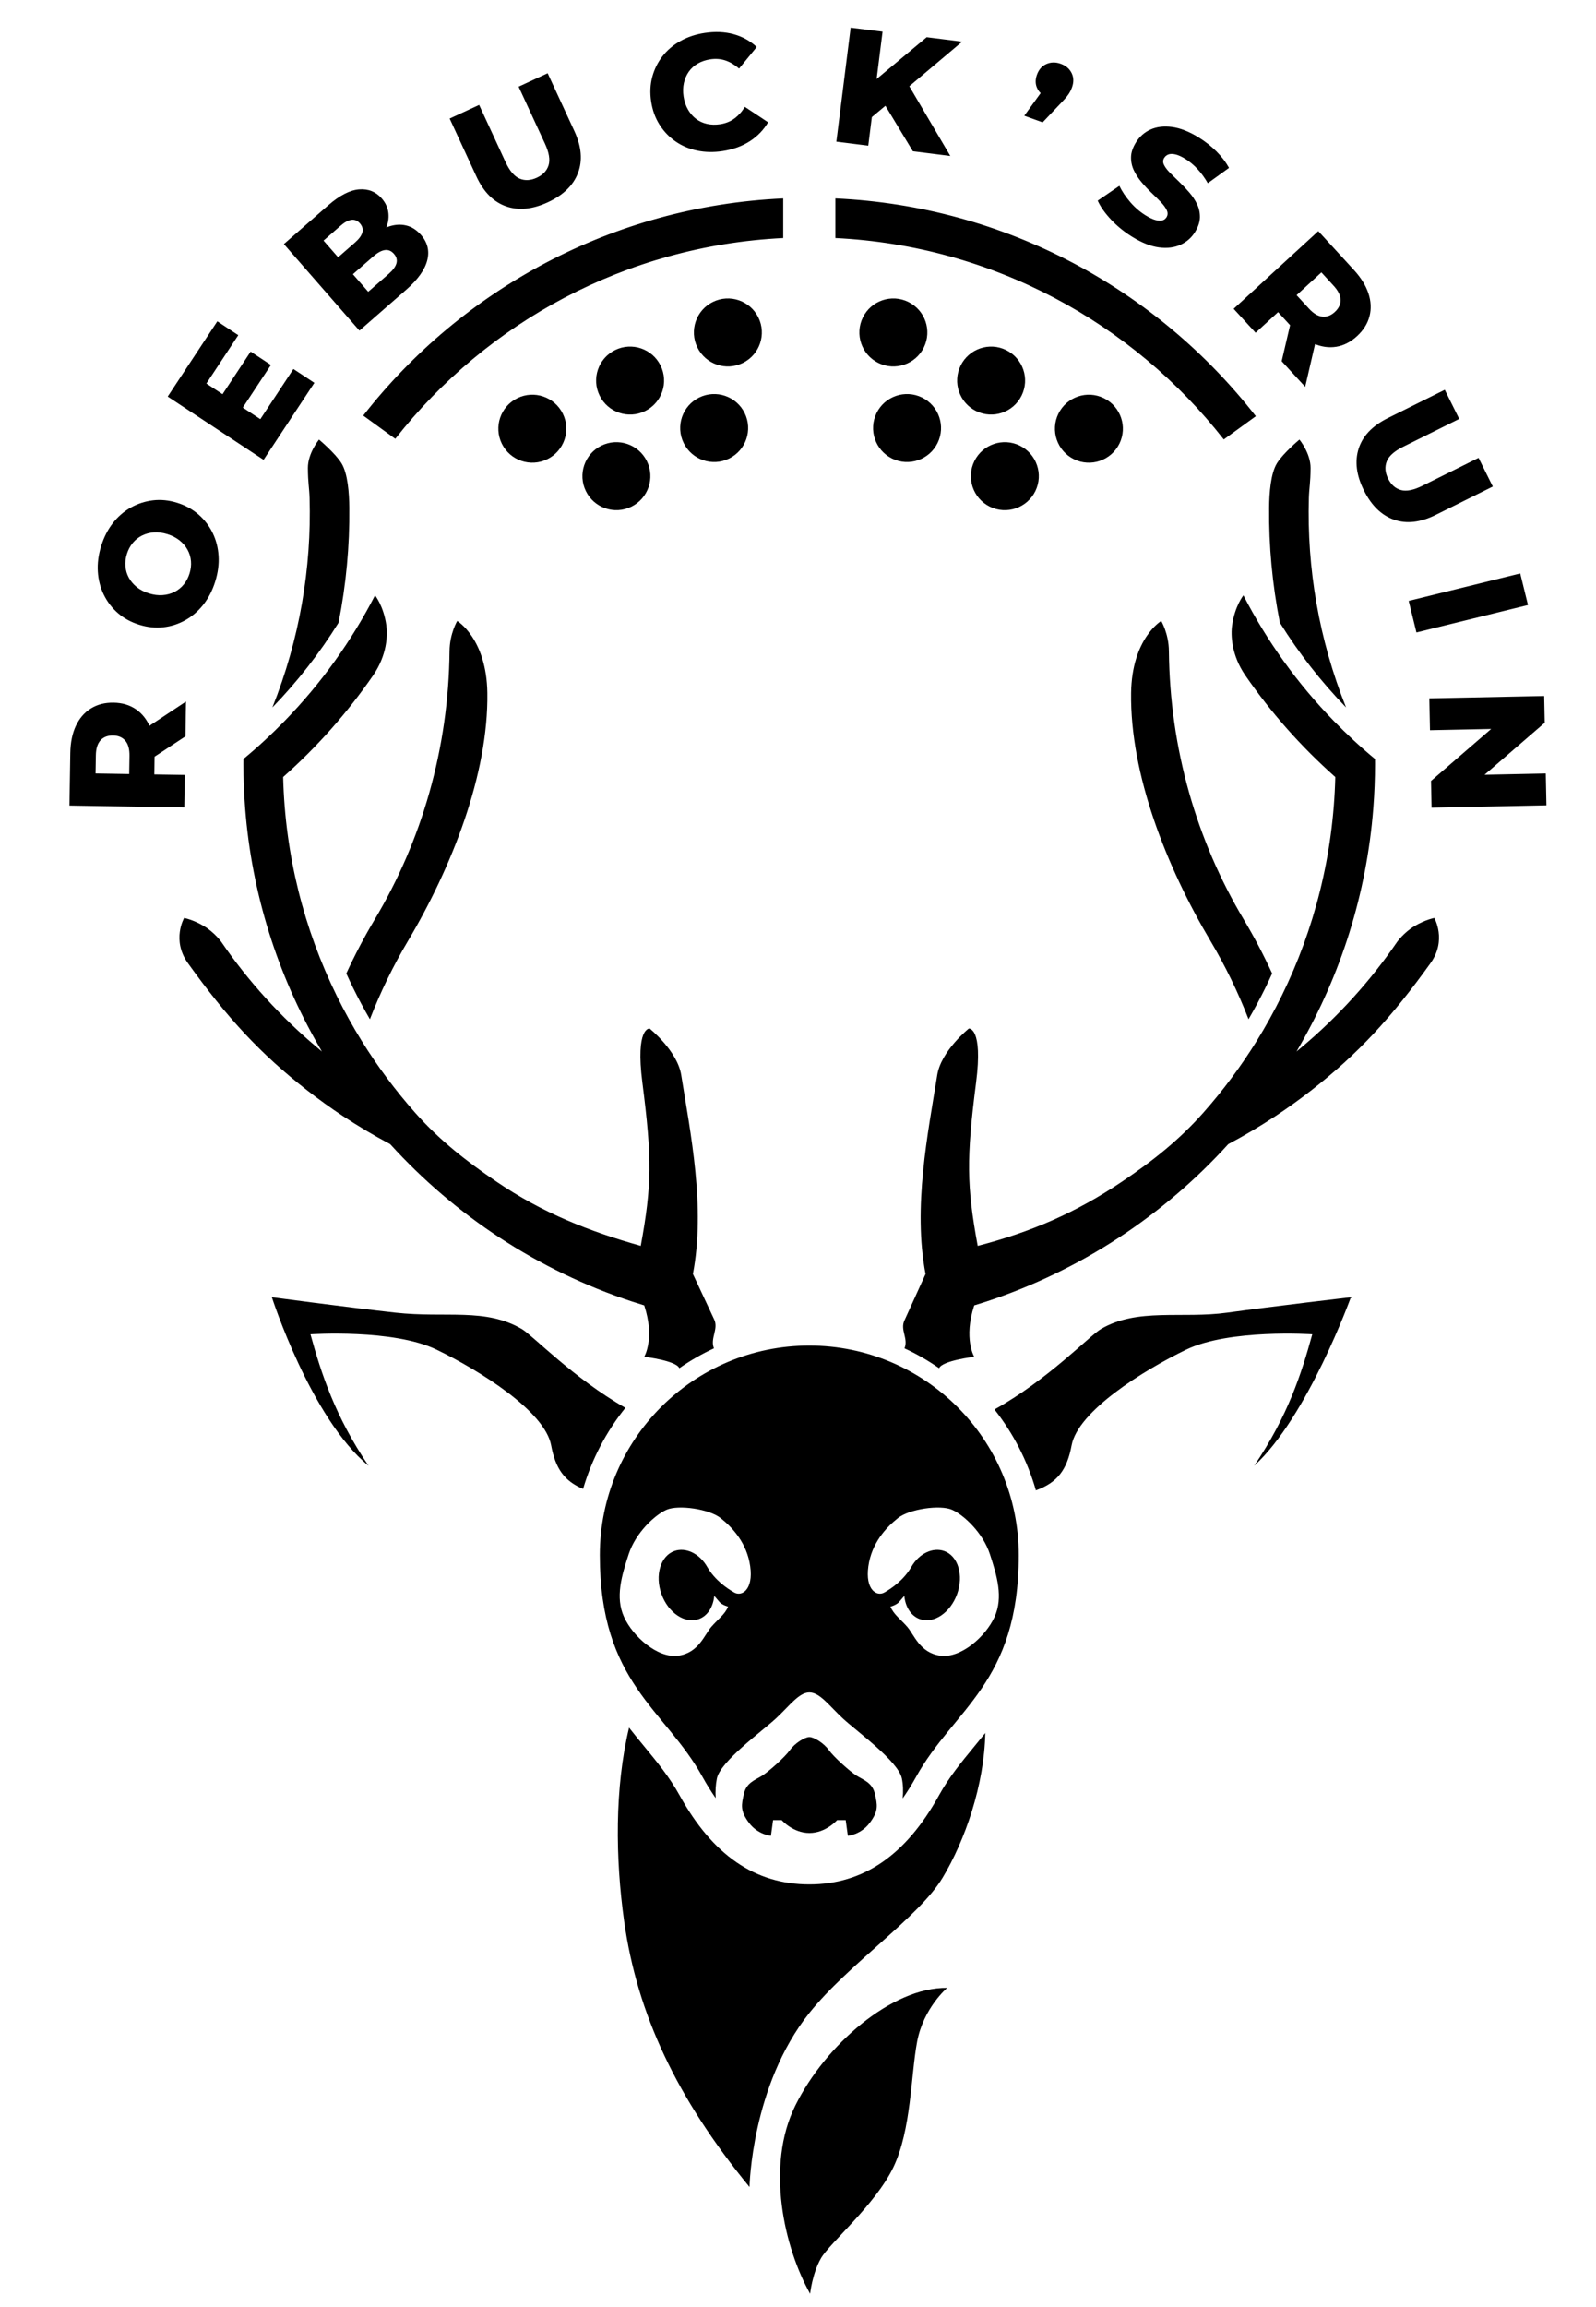<?xml version="1.0" encoding="utf-8"?>
<!-- Generator: Adobe Illustrator 14.0.0, SVG Export Plug-In . SVG Version: 6.00 Build 43363)  -->
<!DOCTYPE svg PUBLIC "-//W3C//DTD SVG 1.1//EN" "http://www.w3.org/Graphics/SVG/1.1/DTD/svg11.dtd">
<svg version="1.1" id="Layer_1" xmlns="http://www.w3.org/2000/svg" xmlns:xlink="http://www.w3.org/1999/xlink" x="0px" y="0px"
	 width="569px" height="822px" viewBox="0 0 569 822" enable-background="new 0 0 569 822" xml:space="preserve">
<path d="M351.27,617.546c-0.354,18.472-7.197,38.278-15.246,51.619c-8.563,14.192-33.523,30.696-47.501,48.168
	c-20.666,25.834-21.308,62-21.308,62c-25.941-31.583-40.055-61.666-44.691-94.666c-3.152-22.433-3.396-47.649,1.751-69.019
	c1.786,2.288,3.586,4.476,5.351,6.619c4.673,5.673,9.086,11.031,12.641,17.465c11.81,21.368,26.939,31.756,46.257,31.756
	s34.447-10.388,46.257-31.756c3.555-6.434,7.968-11.792,12.641-17.465C348.691,620.724,349.98,619.155,351.27,617.546z
	 M222.961,501.678c-18.577-10.595-32.992-25.775-36.91-28.075c-13.061-7.666-27.027-3.853-45.036-5.843
	c-17.203-1.901-44.093-5.499-44.093-5.499s13.909,43.239,34.473,60.056c-11.947-17.608-16.891-32.974-20.707-46.847
	c0,0,29.516-1.992,44.955,5.47c15.439,7.461,38.588,21.942,40.848,34.088c1.53,8.229,4.662,12.738,11.388,15.545
	C211.002,519.914,216.18,510.131,222.961,501.678z M437.52,467.76c-16.246,2.24-31.975-1.824-45.035,5.843
	c-3.99,2.343-18.865,18.05-37.94,28.66c6.663,8.456,11.733,18.213,14.771,28.828c7.656-2.763,11.103-7.308,12.73-16.063
	c2.26-12.146,25.408-26.627,40.848-34.089c15.438-7.461,44.953-5.469,44.953-5.469c-3.814,13.873-8.652,29.047-20.705,46.847
	c19.031-17.316,34.471-60.056,34.471-60.056S454.666,465.396,437.52,467.76z M292.658,804.783
	c3.086-5.449,19.464-19.169,25.854-32.512c6.391-13.344,6.201-32.7,8.457-44.729c2.256-12.027,10.713-19.169,10.713-19.169
	c-19.733-0.264-43.413,20.297-54.125,41.909c-10.713,21.612-3.947,50.742,5.262,67.092
	C288.818,817.375,289.57,810.233,292.658,804.783z M479.891,252.097c-9.695-24.266-13.98-49.651-13.256-74.648
	c0.104-3.555,0.576-5.325,0.607-10.637s-3.969-10.165-3.969-10.165s-5.834,4.86-8.043,8.481c-2.207,3.622-2.715,10.514-2.766,15.797
	c-0.133,13.638,1.137,27.363,3.83,40.966C463.063,232.761,470.957,242.884,479.891,252.097z M445.125,363.191
	c2.131-3.663,4.156-7.427,6.035-11.25c0.822-1.673,1.607-3.358,2.375-5.048c-3.033-6.602-6.406-13.02-10.111-19.218
	c-16.793-28.096-26.355-60.903-26.691-95.674c-0.061-6.263-2.736-10.728-2.736-10.728s-10.473,6.227-10.742,25.673
	c-0.398,28.948,12.648,62.032,28.307,88.371C436.822,344.168,441.359,353.493,445.125,363.191z M479.891,252.097
	c-9.695-24.266-13.98-49.651-13.256-74.648c0.104-3.555,0.576-5.325,0.607-10.637s-3.969-10.165-3.969-10.165
	s-5.834,4.86-8.043,8.481c-2.207,3.622-2.715,10.514-2.766,15.797c-0.133,13.638,1.137,27.363,3.83,40.966
	C463.063,232.761,470.957,242.884,479.891,252.097z M445.125,363.191c2.131-3.663,4.156-7.427,6.035-11.25
	c0.822-1.673,1.607-3.358,2.375-5.048c-3.033-6.602-6.406-13.02-10.111-19.218c-16.793-28.096-26.355-60.903-26.691-95.674
	c-0.061-6.263-2.736-10.728-2.736-10.728s-10.473,6.227-10.742,25.673c-0.398,28.948,12.648,62.032,28.307,88.371
	C436.822,344.168,441.359,353.493,445.125,363.191z M322.465,470.5c-1.646,3.384,1.461,6.488,0,9.974
	c4.334,2.004,8.461,4.376,12.342,7.081c1.111-2.723,12.516-4.07,12.516-4.07s-3.879-6.503,0.002-18.315
	c1.451-0.44,2.898-0.892,4.334-1.365c33.475-11.029,63.076-30.583,86.234-56.094c5.863-3.1,11.512-6.47,16.955-10.07
	c4.334-2.867,8.527-5.892,12.584-9.052c16.666-12.981,28.664-25.981,42.588-45.393c5.879-8.195,1.338-16.072,1.338-16.072
	s-3.127,0.558-6.98,2.843s-6.275,5.674-6.275,5.674c-9.611,14.034-21.197,26.816-34.516,37.926c-0.453,0.377-0.891,0.77-1.348,1.143
	c0.379-0.64,0.738-1.292,1.109-1.936c14.611-25.34,23.898-54.138,26.266-84.884c0.4-5.185,0.605-10.423,0.605-15.71
	c0-0.574-0.012-1.146-0.016-1.718c-5.184-4.289-10.082-8.828-14.707-13.579c-13.027-13.382-23.824-28.486-32.199-44.729
	c0,0-3.023,3.722-4.023,10.597c-0.521,3.577-0.266,10.719,4.715,17.944c9.076,13.161,19.807,25.33,32.068,36.196
	c-0.688,27.912-7.482,54.305-19.082,77.91c-2.736,5.568-5.734,10.984-8.99,16.226c-5.584,8.99-11.902,17.476-18.881,25.367
	c-8.746,9.893-18.18,17.336-29.154,24.719c-16.372,11.013-32.247,17.888-51.383,22.855c-3.955-21.49-4.041-31.207-0.586-58.147
	c2.543-19.82-2.564-19.311-2.564-19.311s-9.893,7.925-11.273,16.548c-3.314,20.722-8.727,47.174-4.17,70.927L322.465,470.5z
	 M247.031,453.984c4.555-23.752-0.855-50.205-4.172-70.927c-1.379-8.624-11.273-16.548-11.273-16.548s-5.105-0.509-2.564,19.311
	c3.455,26.94,3.371,36.657-0.584,58.147c-18.485-5.217-34.985-11.717-51.383-22.855c-10.942-7.432-20.41-14.826-29.156-24.719
	c-6.977-7.892-13.297-16.377-18.881-25.367c-3.256-5.241-6.253-10.657-8.99-16.226c-11.6-23.605-18.394-49.998-19.082-77.91
	c12.262-10.867,22.993-23.036,32.068-36.196c4.982-7.225,5.236-14.367,4.717-17.944c-1-6.875-4.025-10.597-4.025-10.597
	c-8.375,16.243-19.17,31.347-32.198,44.729c-4.625,4.751-9.524,9.291-14.707,13.579c-0.005,0.573-0.017,1.144-0.017,1.718
	c0,5.287,0.206,10.525,0.605,15.71c2.368,30.746,11.655,59.543,26.267,84.884c0.371,0.644,0.73,1.296,1.108,1.936
	c-0.457-0.374-0.895-0.766-1.347-1.143c-13.319-11.11-24.904-23.892-34.516-37.926c0,0-2.422-3.39-6.275-5.674
	s-6.981-2.843-6.981-2.843s-4.54,7.877,1.338,16.072c13.924,19.412,25.923,32.412,42.588,45.393c4.058,3.16,8.25,6.185,12.584,9.052
	c5.443,3.6,11.091,6.97,16.957,10.07c23.158,25.512,52.76,45.065,86.232,56.094c1.438,0.474,2.885,0.925,4.336,1.365
	c3.879,11.813,0.002,18.315,0.002,18.315s11.404,1.348,12.514,4.07c3.883-2.705,8.01-5.077,12.342-7.081
	c-1.459-3.485,1.72-6.916,0.073-10.3L247.031,453.984z M120.708,221.892c2.694-13.603,3.964-27.328,3.831-40.966
	c-0.052-5.283-0.559-12.176-2.767-15.797s-8.042-8.481-8.042-8.481s-4,4.853-3.969,10.165s0.504,7.082,0.606,10.637
	c0.726,24.998-3.56,50.383-13.255,74.648C106.045,242.884,113.94,232.761,120.708,221.892z M123.467,346.894
	c0.768,1.69,1.554,3.375,2.376,5.048c1.879,3.823,3.902,7.586,6.033,11.25c3.768-9.698,8.303-19.023,13.566-27.875
	c15.658-26.338,28.705-59.423,28.305-88.371c-0.268-19.446-10.74-25.673-10.74-25.673s-2.678,4.465-2.738,10.728
	c-0.336,34.771-9.896,67.579-26.691,95.674C129.873,333.874,126.502,340.292,123.467,346.894z M248.629,123.813
	c2.953,6.002,10.214,8.475,16.216,5.521c6.003-2.954,8.476-10.214,5.522-16.217c-2.954-6.003-10.215-8.475-16.218-5.521
	C248.146,110.549,245.676,117.81,248.629,123.813z M213.771,140.963c2.953,6.002,10.214,8.475,16.216,5.521
	c6.003-2.954,8.476-10.214,5.522-16.217c-2.954-6.003-10.215-8.475-16.218-5.521C213.29,127.699,210.818,134.96,213.771,140.963z
	 M178.914,158.113c2.953,6.002,10.214,8.475,16.217,5.522c6.003-2.954,8.475-10.215,5.521-16.217
	c-2.953-6.003-10.214-8.475-16.217-5.522S175.961,152.11,178.914,158.113z M243.741,157.879c2.953,6.002,10.213,8.475,16.218,5.521
	c6.003-2.954,8.475-10.214,5.521-16.217c-2.954-6.003-10.214-8.475-16.218-5.521C243.26,144.615,240.787,151.875,243.741,157.879z
	 M208.885,175.028c2.953,6.003,10.213,8.475,16.217,5.521c6.003-2.954,8.475-10.215,5.521-16.217
	c-2.953-6.003-10.214-8.476-16.217-5.522C208.402,161.766,205.931,169.025,208.885,175.028z M323.844,107.596
	c-6.004-2.954-13.264-0.481-16.217,5.521c-2.953,6.002-0.482,13.263,5.521,16.217c6.002,2.953,13.264,0.481,16.217-5.521
	C332.318,117.81,329.846,110.549,323.844,107.596z M358.701,124.746c-6.004-2.954-13.264-0.481-16.217,5.521
	c-2.953,6.002-0.482,13.263,5.521,16.217c6.002,2.953,13.262,0.481,16.215-5.521C367.176,134.96,364.703,127.699,358.701,124.746z
	 M393.559,141.896c-6.004-2.953-13.264-0.481-16.219,5.522c-2.953,6.002-0.48,13.263,5.521,16.217
	c6.004,2.953,13.264,0.48,16.217-5.522C402.033,152.11,399.561,144.849,393.559,141.896z M328.73,141.662
	c-6.004-2.954-13.264-0.482-16.217,5.521s-0.482,13.263,5.521,16.217c6.004,2.954,13.264,0.481,16.217-5.521
	C337.205,151.875,334.734,144.615,328.73,141.662z M363.588,158.811c-6.004-2.954-13.264-0.481-16.219,5.522
	c-2.953,6.002-0.48,13.263,5.523,16.217c6.002,2.954,13.264,0.481,16.217-5.521S369.592,161.766,363.588,158.811z M305.479,632.813
	c-2.438-1.509-8.254-6.734-9.987-9.173c-1.733-2.438-5.263-4.645-6.933-4.646c-1.67,0.001-5.199,2.208-6.933,4.646
	c-1.733,2.438-7.549,7.664-9.988,9.173c-2.44,1.51-5.522,2.439-6.421,6.388s-1.412,6.039,1.799,10.335
	c3.21,4.296,7.832,4.646,7.832,4.646l0.771-5.601h3.054c0,0,3.98,4.6,9.887,4.601c5.905-0.001,9.886-4.601,9.886-4.601h3.055
	l0.771,5.601c0,0,4.622-0.35,7.832-4.646c3.211-4.296,2.697-6.387,1.799-10.335C311.001,635.253,307.918,634.323,305.479,632.813z
	 M363.201,554.166c0,45.706-23.152,54.68-36.615,79.039c-1.566,2.835-3.158,5.363-4.76,7.639c0.229-2.503,0.156-4.937-0.296-7.101
	c-1.284-6.154-16.151-16.839-21.031-21.367c-4.877-4.526-8.214-9.283-11.935-9.289c-0.002,0-0.003-0.001-0.004-0.001
	s-0.002,0-0.002,0s-0.001,0-0.002,0s-0.002,0.001-0.003,0.001c-3.722,0.006-7.06,4.763-11.936,9.289
	c-4.88,4.528-19.748,15.213-21.032,21.367c-0.44,2.113-0.583,4.522-0.436,7.001c-1.579-2.25-3.147-4.744-4.691-7.539
	c-13.463-24.359-36.615-33.333-36.615-79.039c0-41.244,33.435-74.679,74.679-74.679
	C329.768,479.487,363.201,512.922,363.201,554.166z M267.465,558.167c-1.166-8.333-6.333-13.834-10.5-17.167
	c-4.166-3.333-15.166-4.834-19.333-3s-11,8.168-13.5,15.834s-4.834,15.333-1.667,22.333s12,14.833,19.334,13.833
	c7.333-1,9.334-7.499,11.834-10.333s4.78-4.358,5.955-7.146c0,0-1.955-0.521-2.955-1.521l-1.987-2.318
	c-0.385,3.92-2.358,7.136-5.513,8.272c-4.937,1.778-10.894-2.208-13.306-8.901s-0.366-13.563,4.569-15.343
	c4.052-1.46,8.975,0.854,11.694,5.582c2.708,4.708,7.041,7.708,9.708,9.208C264.465,569,268.632,566.5,267.465,558.167z
	 M354.58,576.167c3.167-7,0.833-14.667-1.667-22.333s-9.333-14-13.5-15.834s-15.167-0.333-19.333,3
	c-4.167,3.333-9.334,8.834-10.5,17.167c-1.167,8.333,3,10.833,5.666,9.333c2.667-1.5,7-4.5,9.708-9.208
	c2.72-4.728,7.643-7.042,11.694-5.582c4.936,1.779,6.981,8.649,4.569,15.343s-8.369,10.68-13.306,8.901
	c-3.154-1.137-5.128-4.353-5.513-8.272L320.412,571c-1,1-2.955,1.521-2.955,1.521c1.175,2.787,3.455,4.312,5.955,7.146
	S327.913,589,335.246,590C342.58,591,351.413,583.167,354.58,576.167z M279.224,70.707c-60.803,2.762-114.586,32.426-149.724,77.383
	l11.426,8.283c32.561-41.434,82.19-68.807,138.298-71.548V70.707z M297.821,70.707v14.118
	c56.21,2.747,105.919,30.214,138.476,71.776l11.426-8.283C412.59,103.231,358.728,73.473,297.821,70.707z M65.702,287.722
	l-40.945-0.664l0.304-18.718c0.061-3.744,0.718-6.96,1.97-9.651c1.253-2.69,3.032-4.758,5.337-6.203
	c2.305-1.444,5.018-2.142,8.137-2.091c3.081,0.05,5.73,0.834,7.948,2.352c2.219,1.519,3.9,3.643,5.045,6.372
	c1.146,2.73,1.688,5.966,1.627,9.709l-0.199,12.283l-4.771-5.226l15.734,0.255L65.702,287.722z M51.383,275.905l-5.406,5.061
	l0.188-11.582c0.039-2.417-0.458-4.229-1.492-5.436c-1.034-1.206-2.486-1.825-4.358-1.855c-1.91-0.031-3.402,0.54-4.475,1.712
	c-1.072,1.173-1.627,2.968-1.667,5.385l-0.188,11.582l-5.239-5.234L51.383,275.905z M66.112,262.395l-15.081,9.936l0.2-12.342
	l15.082-9.994L66.112,262.395z M76.733,207.218c-0.973,3.128-2.374,5.858-4.201,8.189c-1.828,2.332-3.968,4.188-6.419,5.569
	c-2.452,1.382-5.074,2.231-7.868,2.546c-2.794,0.316-5.661,0.016-8.604-0.899c-2.941-0.915-5.474-2.294-7.596-4.139
	c-2.122-1.844-3.801-4.031-5.036-6.559c-1.235-2.529-1.944-5.271-2.127-8.228c-0.183-2.957,0.212-6,1.185-9.127
	c0.984-3.165,2.388-5.905,4.21-8.217c1.822-2.313,3.956-4.15,6.401-5.514c2.446-1.363,5.068-2.211,7.868-2.546
	c2.799-0.333,5.671-0.043,8.612,0.872c2.942,0.915,5.48,2.308,7.615,4.176c2.136,1.869,3.814,4.056,5.036,6.559
	c1.223,2.504,1.928,5.226,2.117,8.164C78.115,201,77.717,204.053,76.733,207.218z M67.572,204.369
	c0.463-1.489,0.635-2.958,0.513-4.405c-0.122-1.447-0.528-2.798-1.22-4.055c-0.691-1.256-1.642-2.369-2.852-3.337
	c-1.209-0.968-2.653-1.714-4.329-2.235c-1.712-0.533-3.333-0.74-4.86-0.624c-1.527,0.118-2.932,0.498-4.214,1.14
	c-1.281,0.643-2.383,1.525-3.305,2.648c-0.92,1.123-1.613,2.429-2.076,3.918c-0.464,1.49-0.634,2.958-0.513,4.405
	c0.123,1.447,0.529,2.799,1.22,4.056c0.691,1.256,1.633,2.367,2.824,3.329c1.191,0.963,2.644,1.711,4.356,2.244
	c1.676,0.521,3.287,0.727,4.833,0.615c1.546-0.111,2.96-0.488,4.242-1.131c1.283-0.643,2.384-1.525,3.305-2.648
	C66.417,207.165,67.108,205.858,67.572,204.369z M92.817,149.364l11.792-17.871l7.471,4.93l-18.107,27.441l-34.18-22.553
	l17.688-26.807l7.471,4.93L73.579,136.67L92.817,149.364z M78.89,141.155l10.471-15.869l7.227,4.768l-10.471,15.869L78.89,141.155z
	 M128.149,117.816l-26.938-30.842l15.773-13.777c4.053-3.541,7.727-5.44,11.02-5.703c3.293-0.261,5.992,0.813,8.095,3.221
	c1.385,1.586,2.179,3.34,2.381,5.261c0.202,1.92-0.152,3.887-1.062,5.898c-0.91,2.012-2.408,3.928-4.493,5.75l-0.966-2.885
	c2.174-1.898,4.357-3.223,6.55-3.973c2.192-0.75,4.282-0.892,6.269-0.427c1.986,0.467,3.762,1.595,5.327,3.387
	c2.335,2.673,3.071,5.694,2.207,9.063c-0.863,3.369-3.366,6.862-7.507,10.479L128.149,117.816z M131.282,103.973l7.314-6.388
	c1.498-1.309,2.412-2.559,2.741-3.753c0.329-1.193,0.032-2.32-0.891-3.377c-0.924-1.057-2-1.502-3.227-1.337
	c-1.227,0.167-2.59,0.903-4.088,2.211l-7.931,6.927l-5.272-6.036l6.609-5.772c1.468-1.283,2.352-2.494,2.65-3.635
	c0.298-1.14,0.011-2.21-0.861-3.209c-0.872-0.998-1.888-1.419-3.045-1.263c-1.158,0.157-2.471,0.876-3.939,2.159l-5.992,5.234
	L131.282,103.973z M195.302,72.088c-5.487,2.536-10.466,3.011-14.937,1.425c-4.471-1.585-7.982-5.14-10.535-10.663l-9.522-20.604
	l10.515-4.859l9.375,20.285c1.473,3.186,3.156,5.179,5.052,5.979c1.894,0.8,3.938,0.693,6.134-0.322
	c2.195-1.014,3.593-2.498,4.194-4.452c0.601-1.953,0.165-4.523-1.308-7.709l-9.375-20.286l10.355-4.786l9.522,20.604
	c2.552,5.523,2.983,10.501,1.294,14.933C204.378,66.068,200.789,69.552,195.302,72.088z M257.589,53.842
	c-3.201,0.483-6.238,0.418-9.111-0.192c-2.872-0.611-5.445-1.711-7.716-3.302c-2.271-1.589-4.16-3.582-5.665-5.978
	c-1.507-2.395-2.491-5.135-2.957-8.221c-0.466-3.085-0.334-5.994,0.397-8.728c0.731-2.733,1.947-5.194,3.648-7.384
	c1.7-2.189,3.833-4,6.397-5.433c2.564-1.432,5.446-2.39,8.647-2.874c3.74-0.564,7.185-0.414,10.333,0.452
	c3.148,0.866,5.892,2.385,8.231,4.555l-6.293,7.695c-1.545-1.344-3.158-2.304-4.843-2.878c-1.684-0.574-3.49-0.715-5.418-0.424
	c-1.658,0.25-3.141,0.75-4.447,1.5c-1.307,0.75-2.375,1.71-3.204,2.88c-0.829,1.171-1.416,2.512-1.759,4.022
	c-0.344,1.512-0.385,3.135-0.123,4.87c0.263,1.735,0.78,3.275,1.556,4.617c0.773,1.343,1.73,2.451,2.868,3.324
	c1.138,0.874,2.441,1.476,3.911,1.805c1.47,0.331,3.033,0.371,4.691,0.12c1.928-0.291,3.612-0.959,5.052-2.005
	c1.439-1.045,2.698-2.438,3.776-4.179l8.284,5.494c-1.6,2.726-3.774,4.978-6.523,6.753S261.328,53.277,257.589,53.842z
	 M298.171,50.48l5.1-40.631l11.376,1.428l-5.1,40.631L298.171,50.48z M309.573,42.773l0.979-12.966l19.824-16.556l12.654,1.588
	L323.25,31.518l-7.223,5.874L309.573,42.773z M325.451,53.904l-11.128-18.436l8.492-7.07l15.986,27.182L325.451,53.904z
	 M365.173,41.235l9.283-12.823l-0.655,6.479c-1.835-0.661-3.145-1.744-3.928-3.25c-0.785-1.505-0.847-3.175-0.186-5.01
	c0.675-1.871,1.809-3.151,3.405-3.841c1.595-0.689,3.292-0.71,5.09-0.063s3.082,1.743,3.854,3.285
	c0.771,1.543,0.819,3.249,0.146,5.12c-0.186,0.514-0.411,1.024-0.676,1.529c-0.266,0.506-0.646,1.073-1.142,1.703
	c-0.497,0.629-1.238,1.451-2.225,2.463l-6.417,6.767L365.173,41.235z M403.667,84.399c-2.854-1.762-5.38-3.814-7.578-6.156
	c-2.197-2.342-3.778-4.589-4.74-6.742l7.722-5.27c0.945,1.958,2.239,3.891,3.88,5.798c1.642,1.907,3.475,3.485,5.499,4.735
	c1.36,0.84,2.532,1.392,3.516,1.655s1.794,0.306,2.432,0.126c0.637-0.179,1.131-0.55,1.479-1.115
	c0.491-0.796,0.515-1.652,0.072-2.568c-0.443-0.915-1.153-1.881-2.131-2.896c-0.978-1.016-2.079-2.108-3.305-3.277
	c-1.227-1.17-2.401-2.421-3.524-3.757c-1.124-1.335-2.035-2.735-2.736-4.198c-0.7-1.464-1.042-3.026-1.023-4.688
	c0.017-1.662,0.6-3.422,1.747-5.281c1.291-2.091,3.03-3.629,5.221-4.615c2.189-0.985,4.747-1.286,7.672-0.901
	c2.925,0.386,6.096,1.632,9.515,3.743c2.29,1.414,4.379,3.059,6.269,4.936c1.889,1.877,3.389,3.845,4.5,5.906l-7.554,5.443
	c-1.106-1.92-2.334-3.606-3.684-5.058c-1.35-1.452-2.788-2.649-4.313-3.591c-1.361-0.84-2.544-1.375-3.547-1.605
	c-1.004-0.23-1.832-0.226-2.483,0.014c-0.652,0.239-1.162,0.657-1.531,1.255c-0.472,0.764-0.488,1.589-0.051,2.478
	c0.437,0.888,1.156,1.838,2.161,2.847c1.003,1.009,2.118,2.099,3.345,3.268c1.226,1.169,2.405,2.413,3.54,3.732
	c1.134,1.319,2.05,2.71,2.751,4.174c0.7,1.463,1.033,3.021,1,4.673c-0.035,1.652-0.615,3.391-1.742,5.215
	c-1.249,2.024-2.975,3.538-5.174,4.54c-2.2,1.002-4.755,1.316-7.663,0.941C410.298,87.781,407.118,86.529,403.667,84.399z
	 M439.815,110.04l30.181-27.678l12.652,13.796c2.53,2.759,4.266,5.546,5.207,8.361c0.94,2.815,1.071,5.539,0.392,8.174
	c-0.68,2.634-2.169,5.006-4.469,7.114c-2.271,2.083-4.733,3.335-7.388,3.759c-2.655,0.423-5.336,0.039-8.044-1.155
	c-2.71-1.193-5.328-3.17-7.859-5.929l-8.303-9.054l7.058,0.512l-11.598,10.636L439.815,110.04z M456.937,128.708l4.114-17.584
	l8.343,9.097l-4.075,17.627L456.937,128.708z M458.337,108.771l0.444-7.393l7.828,8.537c1.635,1.782,3.241,2.755,4.822,2.92
	c1.579,0.165,3.06-0.385,4.439-1.65c1.407-1.292,2.098-2.732,2.07-4.32c-0.028-1.589-0.859-3.274-2.493-5.056l-7.829-8.537
	l7.403,0.196L458.337,108.771z M486.238,174.724c-2.689-5.415-3.305-10.377-1.845-14.891c1.459-4.513,4.914-8.124,10.362-10.83
	l20.329-10.097l5.152,10.374l-20.014,9.941c-3.144,1.562-5.089,3.3-5.835,5.217c-0.747,1.916-0.582,3.957,0.494,6.123
	c1.075,2.166,2.598,3.521,4.567,4.067c1.97,0.545,4.526,0.038,7.67-1.523l20.014-9.941l5.074,10.217l-20.328,10.097
	c-5.448,2.707-10.413,3.278-14.891,1.714C492.511,183.627,488.927,180.138,486.238,174.724z M502.221,214.129l39.765-9.782
	l2.767,11.248l-39.765,9.782L502.221,214.129z M509.581,248.865l40.941-0.843l0.196,9.533l-26.79,23.137l-0.093-4.503l27.255-0.561
	l0.233,11.347l-40.941,0.843l-0.196-9.534l26.791-23.137l0.093,4.504l-27.256,0.561L509.581,248.865z"/>
</svg>
